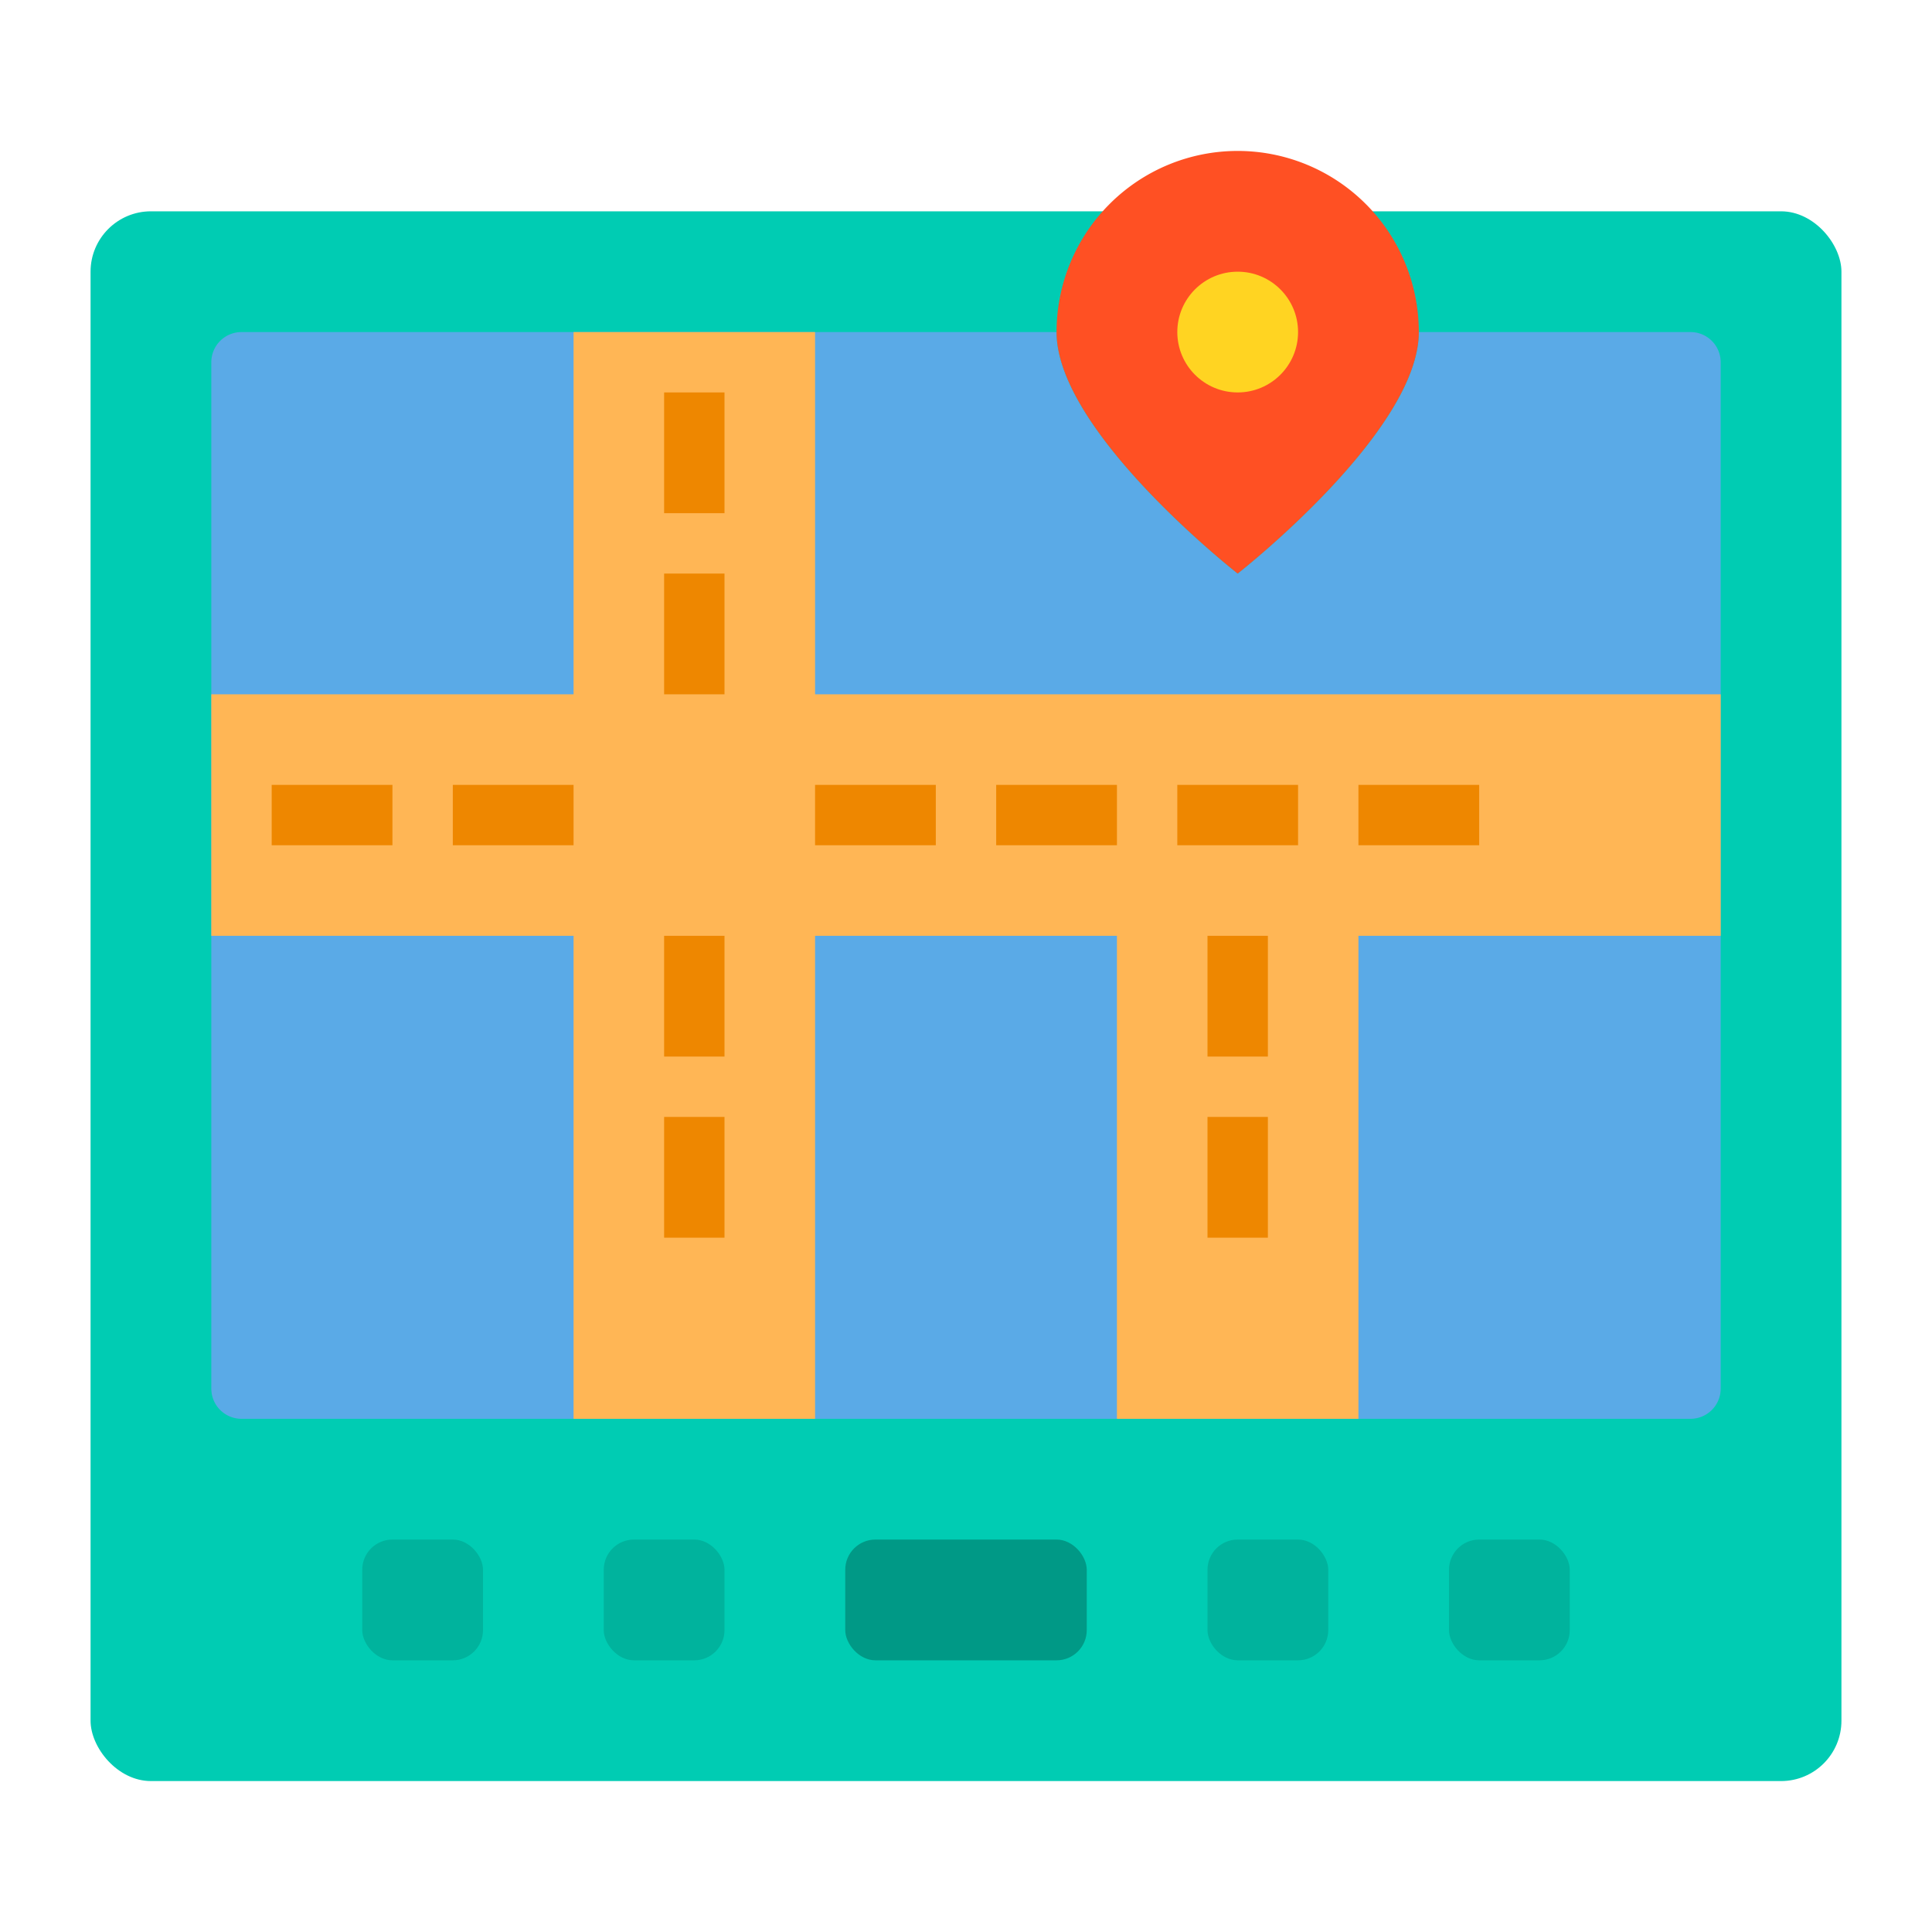 <svg height="512" viewBox="0 0 64 64" width="512" xmlns="http://www.w3.org/2000/svg"><g data-name="Navigator"><rect fill="#00ccb3" height="52" rx="2" width="58" x="3" y="7"/><path d="M56 11h-9c0 3.31-6 8-6 8s-6-4.69-6-8H8a1 1 0 0 0-1 1v34a1 1 0 0 0 1 1h48a1 1 0 0 0 1-1V12a1 1 0 0 0-1-1z" fill="#5aaae7"/><path d="M47 11c0 3.31-6 8-6 8s-6-4.69-6-8a6 6 0 0 1 12 0z" fill="#ff5023"/><rect fill="#00b39d" height="4" rx="1" width="4" x="12" y="51"/><rect fill="#00b39d" height="4" rx="1" width="4" x="20" y="51"/><rect fill="#00b39d" height="4" rx="1" width="4" x="48" y="51"/><rect fill="#00b39d" height="4" rx="1" width="4" x="40" y="51"/><rect fill="#009986" height="4" rx="1" width="8" x="28" y="51"/><circle cx="41" cy="11" fill="#ffd422" r="2"/><path d="M57 23v8H45v16h-8V31H27v16h-8V31H7v-8h12V11h8v12z" fill="#ffb655"/><g fill="#ee8700"><path d="M15 26h4v2h-4zM9 26h4v2H9zM22 19h2v4h-2zM22 13h2v4h-2zM22 31h2v4h-2zM22 37h2v4h-2zM27 26h4v2h-4zM33 26h4v2h-4zM39 26h4v2h-4zM45 26h4v2h-4zM40 31h2v4h-2zM40 37h2v4h-2z"/></g></g></svg>